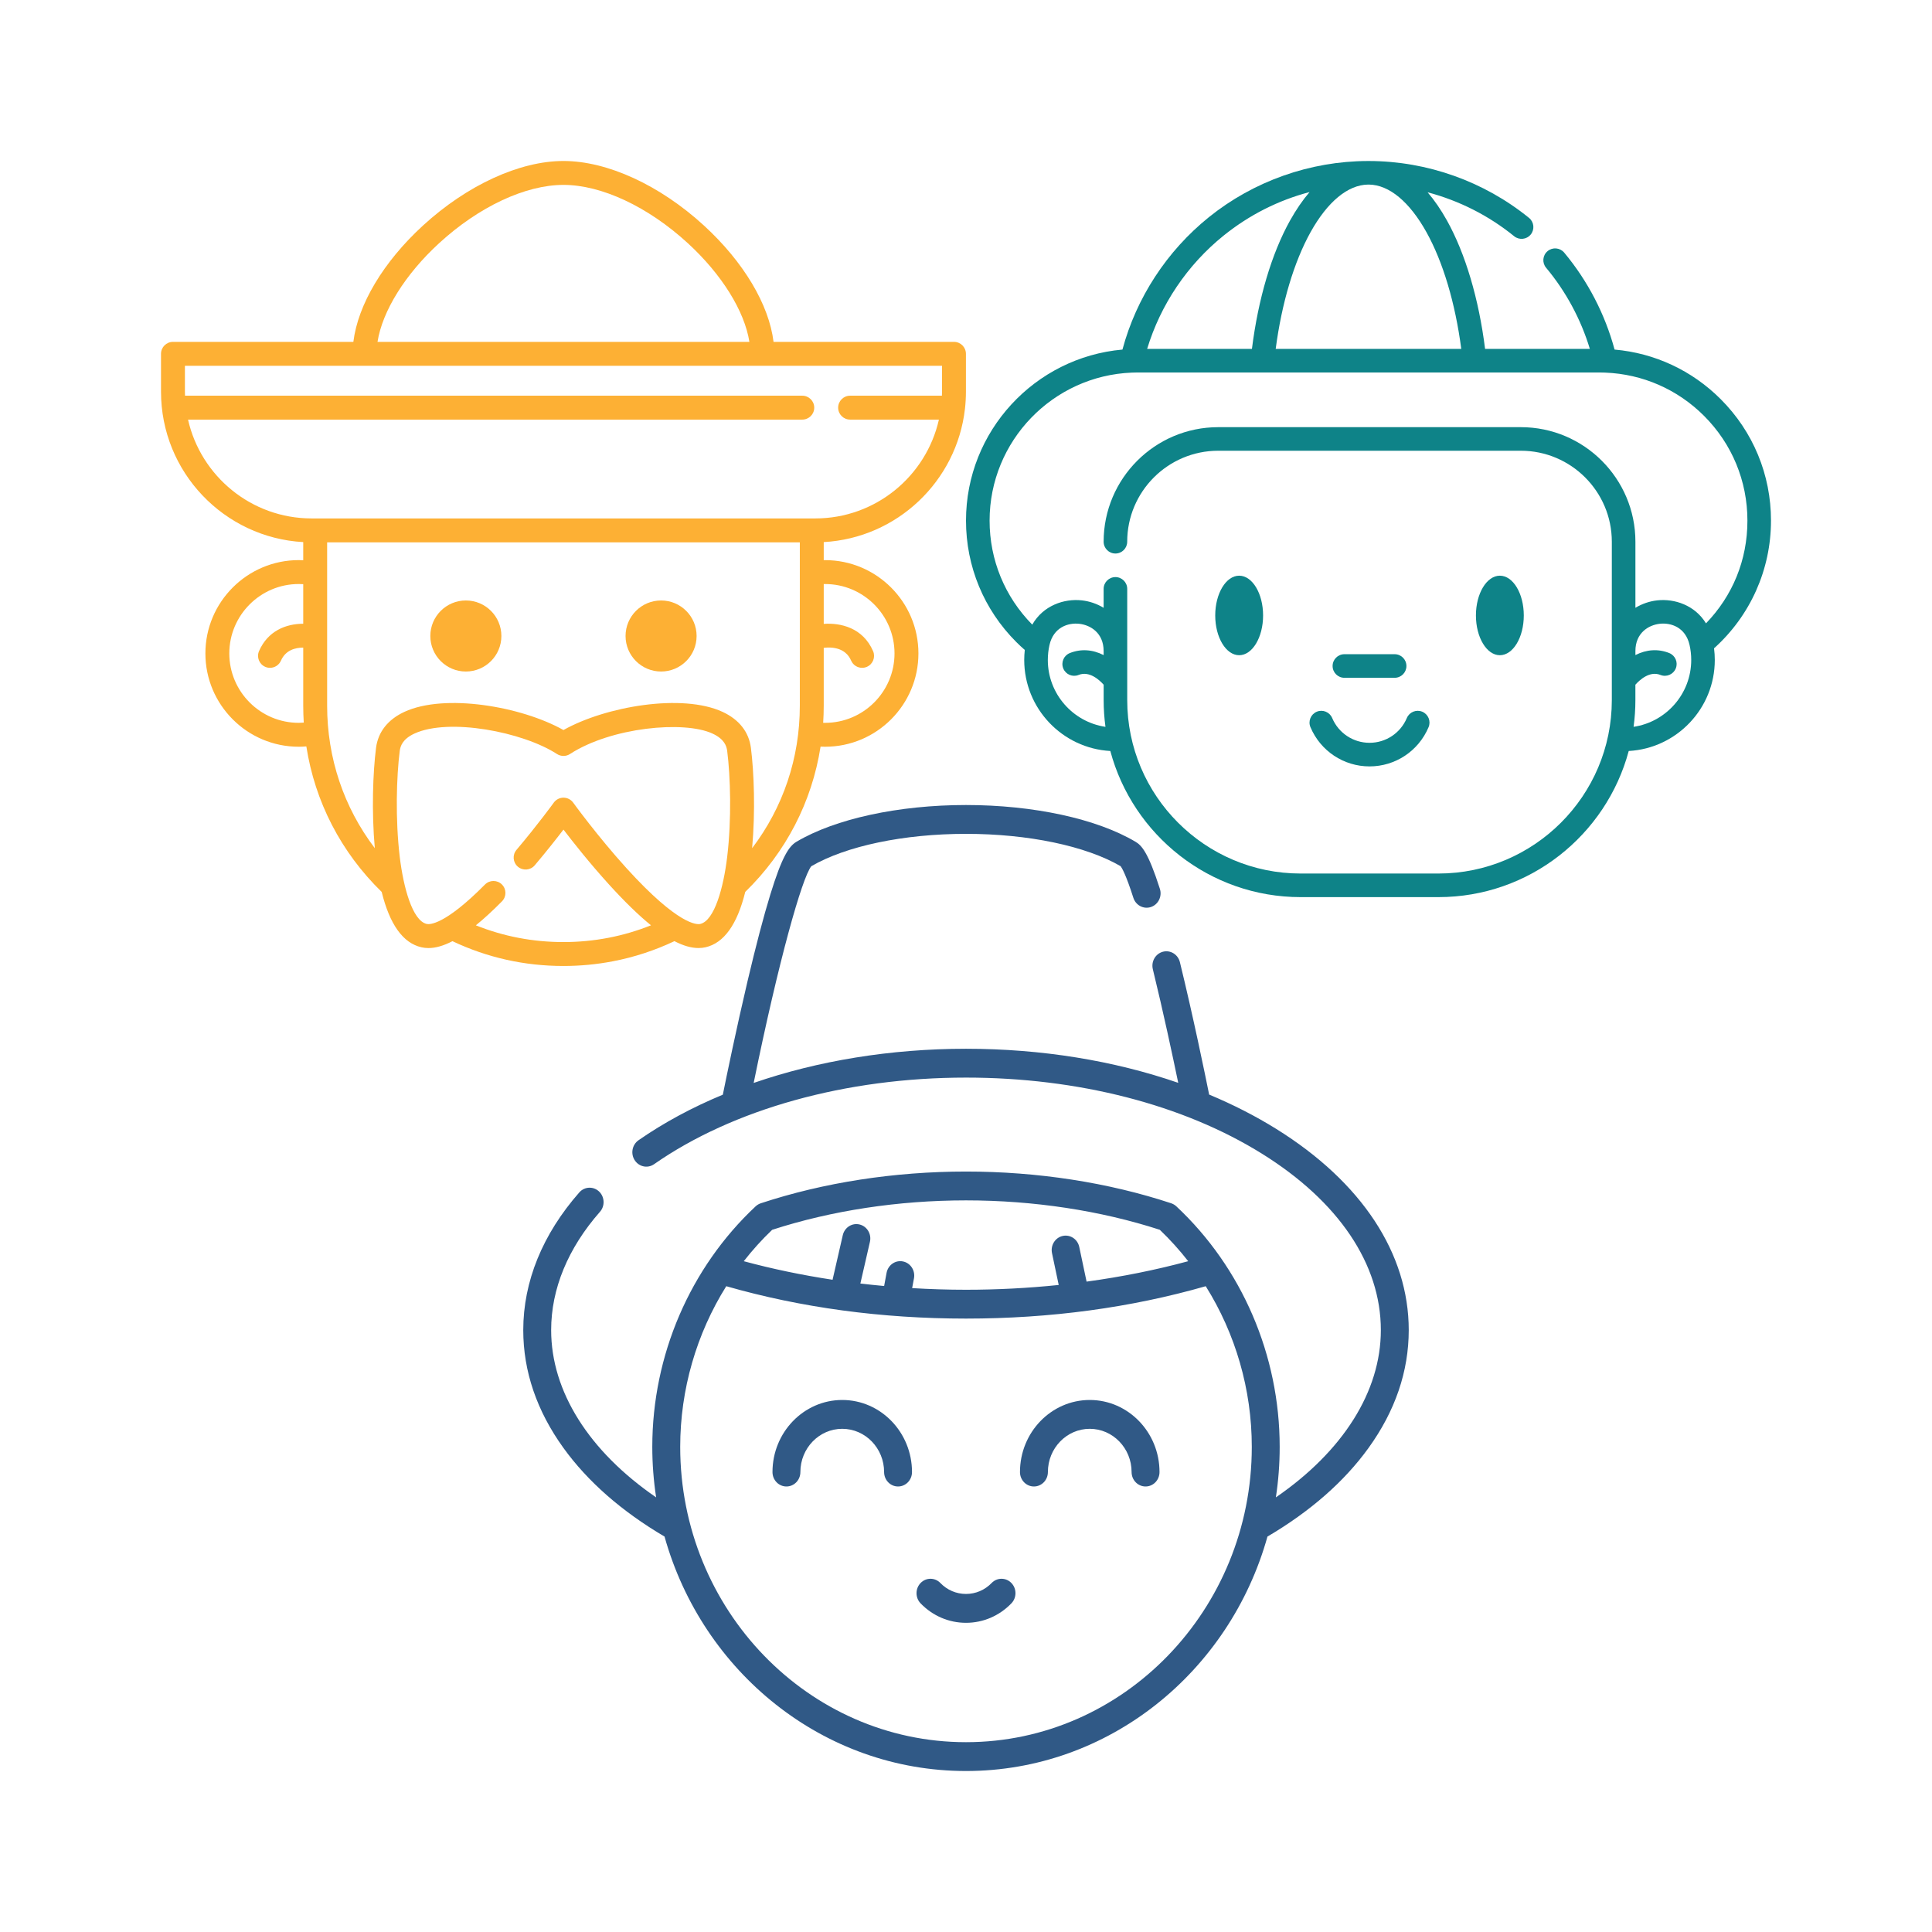 <svg width="80" height="80" viewBox="0 0 80 80" fill="none" xmlns="http://www.w3.org/2000/svg">
<path d="M73.333 21.557C73.333 19.658 72.594 17.873 71.251 16.529C70.058 15.336 68.516 14.62 66.856 14.475C66.462 13.011 65.745 11.629 64.77 10.46C64.597 10.254 64.289 10.226 64.082 10.399C63.875 10.571 63.847 10.879 64.02 11.086C64.843 12.071 65.462 13.223 65.832 14.446H61.494C61.235 12.378 60.68 10.505 59.918 9.135C59.667 8.684 59.398 8.293 59.114 7.962C60.417 8.307 61.643 8.924 62.697 9.781C62.907 9.951 63.214 9.919 63.385 9.71C63.554 9.501 63.523 9.194 63.314 9.023C61.45 7.51 59.102 6.674 56.697 6.667C56.687 6.667 56.676 6.666 56.667 6.666C56.657 6.666 56.647 6.667 56.636 6.667C54.248 6.673 51.912 7.499 50.056 8.994C48.315 10.396 47.054 12.331 46.478 14.475C42.852 14.796 40 17.85 40 21.557C40 23.456 40.74 25.242 42.083 26.586C42.196 26.699 42.313 26.808 42.434 26.913C42.419 27.05 42.411 27.189 42.411 27.327C42.411 29.339 43.991 30.987 45.976 31.097C46.907 34.577 50.087 37.148 53.856 37.148H59.561C63.331 37.148 66.51 34.577 67.442 31.097C69.426 30.987 71.006 29.339 71.006 27.327C71.006 27.166 70.995 27.005 70.975 26.845C72.477 25.495 73.333 23.585 73.333 21.557ZM59.064 9.61C59.753 10.847 60.259 12.549 60.508 14.446H52.824C53.074 12.549 53.581 10.847 54.269 9.61C54.97 8.352 55.813 7.655 56.645 7.643C56.653 7.643 56.659 7.643 56.667 7.643C56.674 7.643 56.681 7.643 56.689 7.643C57.521 7.655 58.364 8.353 59.064 9.61ZM50.668 9.755C51.734 8.897 52.939 8.29 54.227 7.953C53.941 8.285 53.67 8.68 53.416 9.135C52.653 10.505 52.099 12.378 51.84 14.446H47.501C48.056 12.614 49.165 10.966 50.668 9.755ZM43.388 27.328C43.388 27.118 43.411 26.91 43.457 26.708C43.622 25.977 44.224 25.778 44.69 25.83C45.155 25.881 45.698 26.208 45.699 26.956V27.126C45.239 26.891 44.751 26.86 44.297 27.043C44.047 27.144 43.926 27.428 44.027 27.678C44.128 27.929 44.412 28.049 44.663 27.948C45.106 27.77 45.523 28.154 45.7 28.352V28.991C45.7 29.366 45.726 29.735 45.775 30.097C44.426 29.897 43.388 28.731 43.388 27.328ZM59.561 36.171H53.856C49.897 36.171 46.676 32.95 46.676 28.991V26.958C46.676 26.958 46.676 26.957 46.676 26.956V24.384C46.676 24.115 46.457 23.896 46.188 23.896C45.918 23.896 45.699 24.115 45.699 24.384V25.168C45.418 24.997 45.104 24.894 44.798 24.86C44.063 24.778 43.196 25.072 42.744 25.865C41.605 24.71 40.977 23.182 40.977 21.558C40.977 18.258 43.596 15.559 46.865 15.429C46.946 15.425 47.029 15.423 47.111 15.423H66.223C66.299 15.423 66.375 15.425 66.451 15.428C66.458 15.428 66.464 15.429 66.47 15.429C68.016 15.49 69.461 16.12 70.561 17.22C71.72 18.379 72.357 19.92 72.357 21.558C72.357 23.196 71.74 24.674 70.642 25.812C70.182 25.059 69.338 24.78 68.62 24.86C68.314 24.894 68 24.997 67.719 25.168V22.431C67.719 19.816 65.591 17.688 62.975 17.688H50.443C47.827 17.688 45.699 19.816 45.699 22.431C45.699 22.701 45.917 22.92 46.187 22.92C46.457 22.92 46.675 22.701 46.675 22.431C46.675 20.354 48.365 18.664 50.443 18.664H62.974C65.052 18.664 66.742 20.354 66.742 22.431V28.169C66.742 28.173 66.742 28.176 66.742 28.179V28.991C66.742 32.95 63.52 36.171 59.561 36.171ZM67.643 30.096C67.692 29.735 67.718 29.366 67.718 28.991V28.352C67.895 28.154 68.311 27.769 68.755 27.948C69.005 28.049 69.29 27.927 69.391 27.677C69.492 27.427 69.371 27.143 69.121 27.042C68.667 26.859 68.178 26.89 67.719 27.125V26.957C67.719 26.207 68.263 25.881 68.728 25.829C69.194 25.777 69.796 25.976 69.961 26.707C70.007 26.909 70.03 27.117 70.03 27.327C70.03 28.73 68.992 29.896 67.643 30.096Z" fill="#0E8388"/>
<path d="M51.311 23.838C50.765 23.838 50.32 24.577 50.32 25.485C50.32 26.392 50.765 27.131 51.311 27.131C51.858 27.131 52.302 26.392 52.302 25.485C52.302 24.577 51.858 23.838 51.311 23.838Z" fill="#0E8388"/>
<path d="M62.106 23.838C61.56 23.838 61.115 24.577 61.115 25.485C61.115 26.392 61.56 27.131 62.106 27.131C62.653 27.131 63.097 26.392 63.097 25.485C63.097 24.577 62.653 23.838 62.106 23.838Z" fill="#0E8388"/>
<path d="M58.894 29.471C58.645 29.367 58.359 29.483 58.254 29.732C57.991 30.355 57.385 30.758 56.709 30.758C56.033 30.758 55.426 30.355 55.163 29.732C55.058 29.483 54.772 29.367 54.524 29.471C54.275 29.576 54.158 29.862 54.263 30.111C54.679 31.097 55.639 31.735 56.709 31.735C57.779 31.735 58.738 31.097 59.154 30.111C59.259 29.862 59.142 29.576 58.894 29.471Z" fill="#0E8388"/>
<path d="M55.669 28.066H57.749C58.019 28.066 58.237 27.847 58.237 27.578C58.237 27.308 58.019 27.089 57.749 27.089H55.669C55.399 27.089 55.18 27.308 55.18 27.578C55.18 27.847 55.399 28.066 55.669 28.066Z" fill="#0E8388"/>
<path d="M52.853 46.75C51.991 46.213 51.058 45.737 50.068 45.324C49.897 44.475 49.404 42.078 48.857 39.841C48.779 39.52 48.462 39.327 48.151 39.41C47.844 39.493 47.659 39.817 47.737 40.135C48.163 41.879 48.557 43.722 48.788 44.838C46.125 43.917 43.121 43.427 40 43.427C36.881 43.427 33.868 43.924 31.208 44.842C32.242 39.772 33.208 36.361 33.593 35.869C35.035 35.029 37.425 34.528 40 34.528C42.574 34.528 44.963 35.028 46.404 35.868C46.455 35.937 46.624 36.217 46.93 37.176C47.029 37.484 47.347 37.655 47.647 37.561C47.957 37.464 48.13 37.122 48.028 36.804C47.541 35.279 47.264 35.001 47.021 34.857C45.417 33.903 42.792 33.334 40 33.334C37.208 33.334 34.583 33.903 32.978 34.857C32.669 35.041 32.38 35.47 31.897 37.041C31.621 37.937 31.304 39.144 30.954 40.627C30.486 42.614 30.082 44.579 29.931 45.328C28.659 45.856 27.485 46.488 26.441 47.214C26.168 47.404 26.101 47.789 26.296 48.063C26.478 48.321 26.825 48.386 27.082 48.208C30.359 45.923 35.029 44.621 40 44.621C44.639 44.621 48.992 45.74 52.257 47.773C55.43 49.748 57.178 52.342 57.178 55.077C57.178 57.619 55.609 60.093 52.831 62.003C52.935 61.321 52.989 60.623 52.989 59.911C52.989 56.124 51.429 52.494 48.709 49.951C48.648 49.894 48.575 49.852 48.497 49.825C45.898 48.965 42.96 48.511 40 48.511C37.042 48.511 34.104 48.965 31.503 49.825C31.424 49.851 31.352 49.894 31.29 49.951C28.57 52.494 27.01 56.124 27.01 59.911C27.01 60.622 27.065 61.321 27.169 62.003C24.39 60.094 22.822 57.619 22.822 55.077C22.822 53.368 23.519 51.684 24.844 50.177C25.05 49.943 25.041 49.582 24.826 49.357C24.593 49.115 24.21 49.122 23.988 49.375C22.467 51.105 21.667 53.065 21.667 55.076C21.667 56.785 22.228 58.428 23.335 59.961C24.34 61.353 25.747 62.584 27.517 63.626C29.08 69.226 34.084 73.334 40 73.334C45.916 73.334 50.92 69.226 52.483 63.626C54.253 62.584 55.66 61.353 56.665 59.961C57.772 58.428 58.333 56.785 58.333 55.076C58.333 51.907 56.387 48.95 52.853 46.75ZM31.974 50.924C34.433 50.126 37.205 49.705 40 49.705C42.797 49.705 45.568 50.126 48.025 50.923C48.45 51.329 48.842 51.764 49.201 52.224C47.856 52.588 46.443 52.871 44.993 53.069L44.69 51.634C44.623 51.312 44.315 51.108 44.003 51.178C43.691 51.248 43.494 51.566 43.561 51.888L43.839 53.208C42.575 53.338 41.289 53.406 40 53.406C39.254 53.406 38.51 53.382 37.77 53.338L37.846 52.931C37.906 52.607 37.7 52.294 37.387 52.233C37.073 52.17 36.771 52.383 36.711 52.707L36.61 53.251C36.281 53.221 35.953 53.186 35.626 53.148L36.022 51.421C36.096 51.1 35.904 50.779 35.593 50.703C35.283 50.627 34.972 50.825 34.898 51.146L34.475 52.992C33.211 52.8 31.979 52.543 30.798 52.224C31.157 51.764 31.549 51.329 31.974 50.924ZM40 72.14C33.475 72.14 28.166 66.654 28.166 59.911C28.166 57.533 28.842 55.224 30.073 53.259C33.172 54.148 36.509 54.6 40 54.6C43.49 54.6 46.827 54.148 49.927 53.259C51.158 55.224 51.834 57.533 51.834 59.911C51.834 66.654 46.525 72.14 40 72.14Z" fill="#305986"/>
<path d="M34.876 57.97C33.283 57.97 31.987 59.309 31.987 60.955C31.987 61.285 32.245 61.552 32.565 61.552C32.884 61.552 33.142 61.285 33.142 60.955C33.142 59.967 33.92 59.164 34.875 59.164C35.831 59.164 36.609 59.967 36.609 60.955C36.609 61.285 36.867 61.552 37.186 61.552C37.505 61.552 37.764 61.285 37.764 60.955C37.764 59.309 36.468 57.97 34.876 57.97Z" fill="#305986"/>
<path d="M45.124 57.97C43.531 57.97 42.235 59.309 42.235 60.955C42.235 61.285 42.494 61.552 42.813 61.552C43.132 61.552 43.391 61.285 43.391 60.955C43.391 59.967 44.168 59.164 45.124 59.164C46.08 59.164 46.857 59.967 46.857 60.955C46.857 61.285 47.116 61.552 47.435 61.552C47.754 61.552 48.013 61.285 48.013 60.955C48.013 59.309 46.717 57.97 45.124 57.97Z" fill="#305986"/>
<path d="M41.879 65.548C41.653 65.315 41.288 65.315 41.062 65.548C40.778 65.841 40.401 66.002 40 66.002C39.598 66.002 39.221 65.841 38.938 65.548C38.712 65.315 38.346 65.315 38.121 65.548C37.895 65.781 37.895 66.159 38.12 66.392C38.622 66.911 39.29 67.197 40 67.197C40.71 67.197 41.377 66.911 41.879 66.392C42.105 66.159 42.105 65.781 41.879 65.548Z" fill="#305986"/>
<path d="M39.997 16.22V14.651C39.997 14.378 39.776 14.156 39.502 14.156H32.031C31.842 12.612 30.794 10.847 29.147 9.337C27.322 7.665 25.148 6.666 23.332 6.666C21.515 6.666 19.341 7.665 17.517 9.337C15.87 10.847 14.822 12.612 14.632 14.156H7.162C6.888 14.156 6.667 14.378 6.667 14.651V16.22C6.667 19.543 9.278 22.266 12.556 22.447V23.199C12.493 23.196 12.432 23.193 12.37 23.193C10.239 23.193 8.505 24.927 8.505 27.057C8.505 29.188 10.239 30.921 12.37 30.921C12.475 30.921 12.58 30.916 12.685 30.907C13.04 33.193 14.116 35.286 15.805 36.933C16.137 38.283 16.689 39.052 17.452 39.225C17.545 39.246 17.642 39.257 17.742 39.257C18.04 39.257 18.369 39.162 18.735 38.972C20.175 39.654 21.72 39.999 23.331 39.999C24.019 39.999 24.707 39.934 25.378 39.805C26.26 39.636 27.116 39.355 27.927 38.971C28.295 39.162 28.626 39.256 28.924 39.256C29.023 39.256 29.119 39.246 29.212 39.225C29.976 39.052 30.527 38.282 30.859 36.932C32.546 35.288 33.622 33.199 33.978 30.916C34.04 30.919 34.103 30.921 34.166 30.921C36.297 30.921 38.03 29.188 38.03 27.057C38.03 24.927 36.297 23.194 34.166 23.194C34.147 23.194 34.128 23.195 34.109 23.195V22.447C37.149 22.279 39.614 19.924 39.956 16.934L39.957 16.929C39.983 16.697 39.997 16.46 39.997 16.22ZM18.186 10.067C19.832 8.557 21.756 7.656 23.332 7.656C24.907 7.656 26.831 8.557 28.478 10.067C29.89 11.362 30.83 12.882 31.031 14.157H15.632C15.833 12.882 16.773 11.362 18.186 10.067ZM12.37 29.931C10.785 29.931 9.495 28.642 9.495 27.057C9.495 25.473 10.785 24.183 12.37 24.183C12.432 24.183 12.494 24.185 12.556 24.189V25.827C11.833 25.831 11.089 26.127 10.726 26.96C10.617 27.211 10.732 27.503 10.983 27.612C11.047 27.64 11.114 27.653 11.18 27.653C11.371 27.653 11.553 27.542 11.634 27.355C11.824 26.92 12.224 26.817 12.556 26.816V29.223C12.556 29.457 12.564 29.691 12.578 29.922C12.509 29.927 12.44 29.931 12.37 29.931ZM28.994 38.259C28.862 38.289 28.093 38.318 25.944 35.952C24.748 34.635 23.744 33.249 23.734 33.235C23.64 33.106 23.491 33.03 23.332 33.03C23.174 33.03 23.024 33.106 22.931 33.235C22.925 33.244 22.268 34.15 21.387 35.191C21.21 35.399 21.236 35.711 21.444 35.888C21.653 36.065 21.965 36.039 22.142 35.831C22.631 35.253 23.048 34.723 23.332 34.352C23.742 34.888 24.428 35.755 25.206 36.612C25.856 37.328 26.436 37.893 26.956 38.315C26.386 38.542 25.796 38.717 25.191 38.833C24.582 38.95 23.956 39.009 23.331 39.009C22.07 39.009 20.854 38.776 19.704 38.316C20.038 38.045 20.398 37.715 20.785 37.323C20.978 37.128 20.976 36.815 20.782 36.623C20.587 36.43 20.274 36.432 20.082 36.626C18.405 38.32 17.779 38.284 17.67 38.259C17.077 38.125 16.705 36.742 16.554 35.492C16.365 33.925 16.417 32.153 16.553 31.091C16.579 30.893 16.669 30.603 17.16 30.376C18.58 29.718 21.643 30.301 23.063 31.222C23.227 31.328 23.438 31.328 23.602 31.222C25.305 30.116 28.321 29.828 29.504 30.376C29.995 30.603 30.085 30.893 30.111 31.091C30.247 32.153 30.299 33.925 30.11 35.492C29.959 36.742 29.587 38.125 28.994 38.259ZM31.144 35.121C31.281 33.601 31.223 31.978 31.093 30.965C31.009 30.308 30.603 29.794 29.92 29.477C28.249 28.703 25.076 29.248 23.332 30.229C21.588 29.248 18.415 28.703 16.744 29.477C16.061 29.794 15.656 30.308 15.571 30.966C15.442 31.978 15.383 33.601 15.52 35.121C14.238 33.434 13.546 31.39 13.546 29.223V22.457H33.119V29.223C33.119 31.39 32.426 33.435 31.144 35.121ZM34.166 24.184C35.751 24.184 37.04 25.473 37.04 27.057C37.04 28.642 35.751 29.931 34.166 29.931C34.139 29.931 34.112 29.93 34.086 29.93C34.101 29.695 34.109 29.46 34.109 29.223V26.826C34.43 26.787 35.005 26.804 35.244 27.355C35.325 27.542 35.508 27.653 35.699 27.653C35.764 27.653 35.831 27.64 35.896 27.612C36.146 27.503 36.261 27.211 36.152 26.961C35.727 25.984 34.799 25.785 34.109 25.833V24.185C34.128 24.185 34.147 24.184 34.166 24.184ZM33.76 21.467H12.904C10.407 21.467 8.314 19.715 7.786 17.375H33.221C33.494 17.375 33.716 17.154 33.716 16.88C33.716 16.607 33.494 16.385 33.221 16.385H7.661C7.659 16.33 7.657 16.276 7.657 16.22V15.146H39.007V16.22C39.007 16.276 39.005 16.33 39.003 16.385H35.201C34.928 16.385 34.706 16.607 34.706 16.88C34.706 17.154 34.928 17.375 35.201 17.375H38.878C38.35 19.715 36.257 21.467 33.76 21.467Z" fill="#FDB034"/>
<path d="M20.761 26.335C20.761 27.147 20.102 27.806 19.29 27.806C18.478 27.806 17.819 27.147 17.819 26.335C17.819 25.523 18.478 24.864 19.29 24.864C20.102 24.864 20.761 25.523 20.761 26.335Z" fill="#FDB034"/>
<path d="M28.845 26.335C28.845 27.147 28.187 27.806 27.374 27.806C26.562 27.806 25.903 27.147 25.903 26.335C25.903 25.523 26.562 24.864 27.374 24.864C28.187 24.864 28.845 25.523 28.845 26.335Z" fill="#FDB034"/>
</svg>
